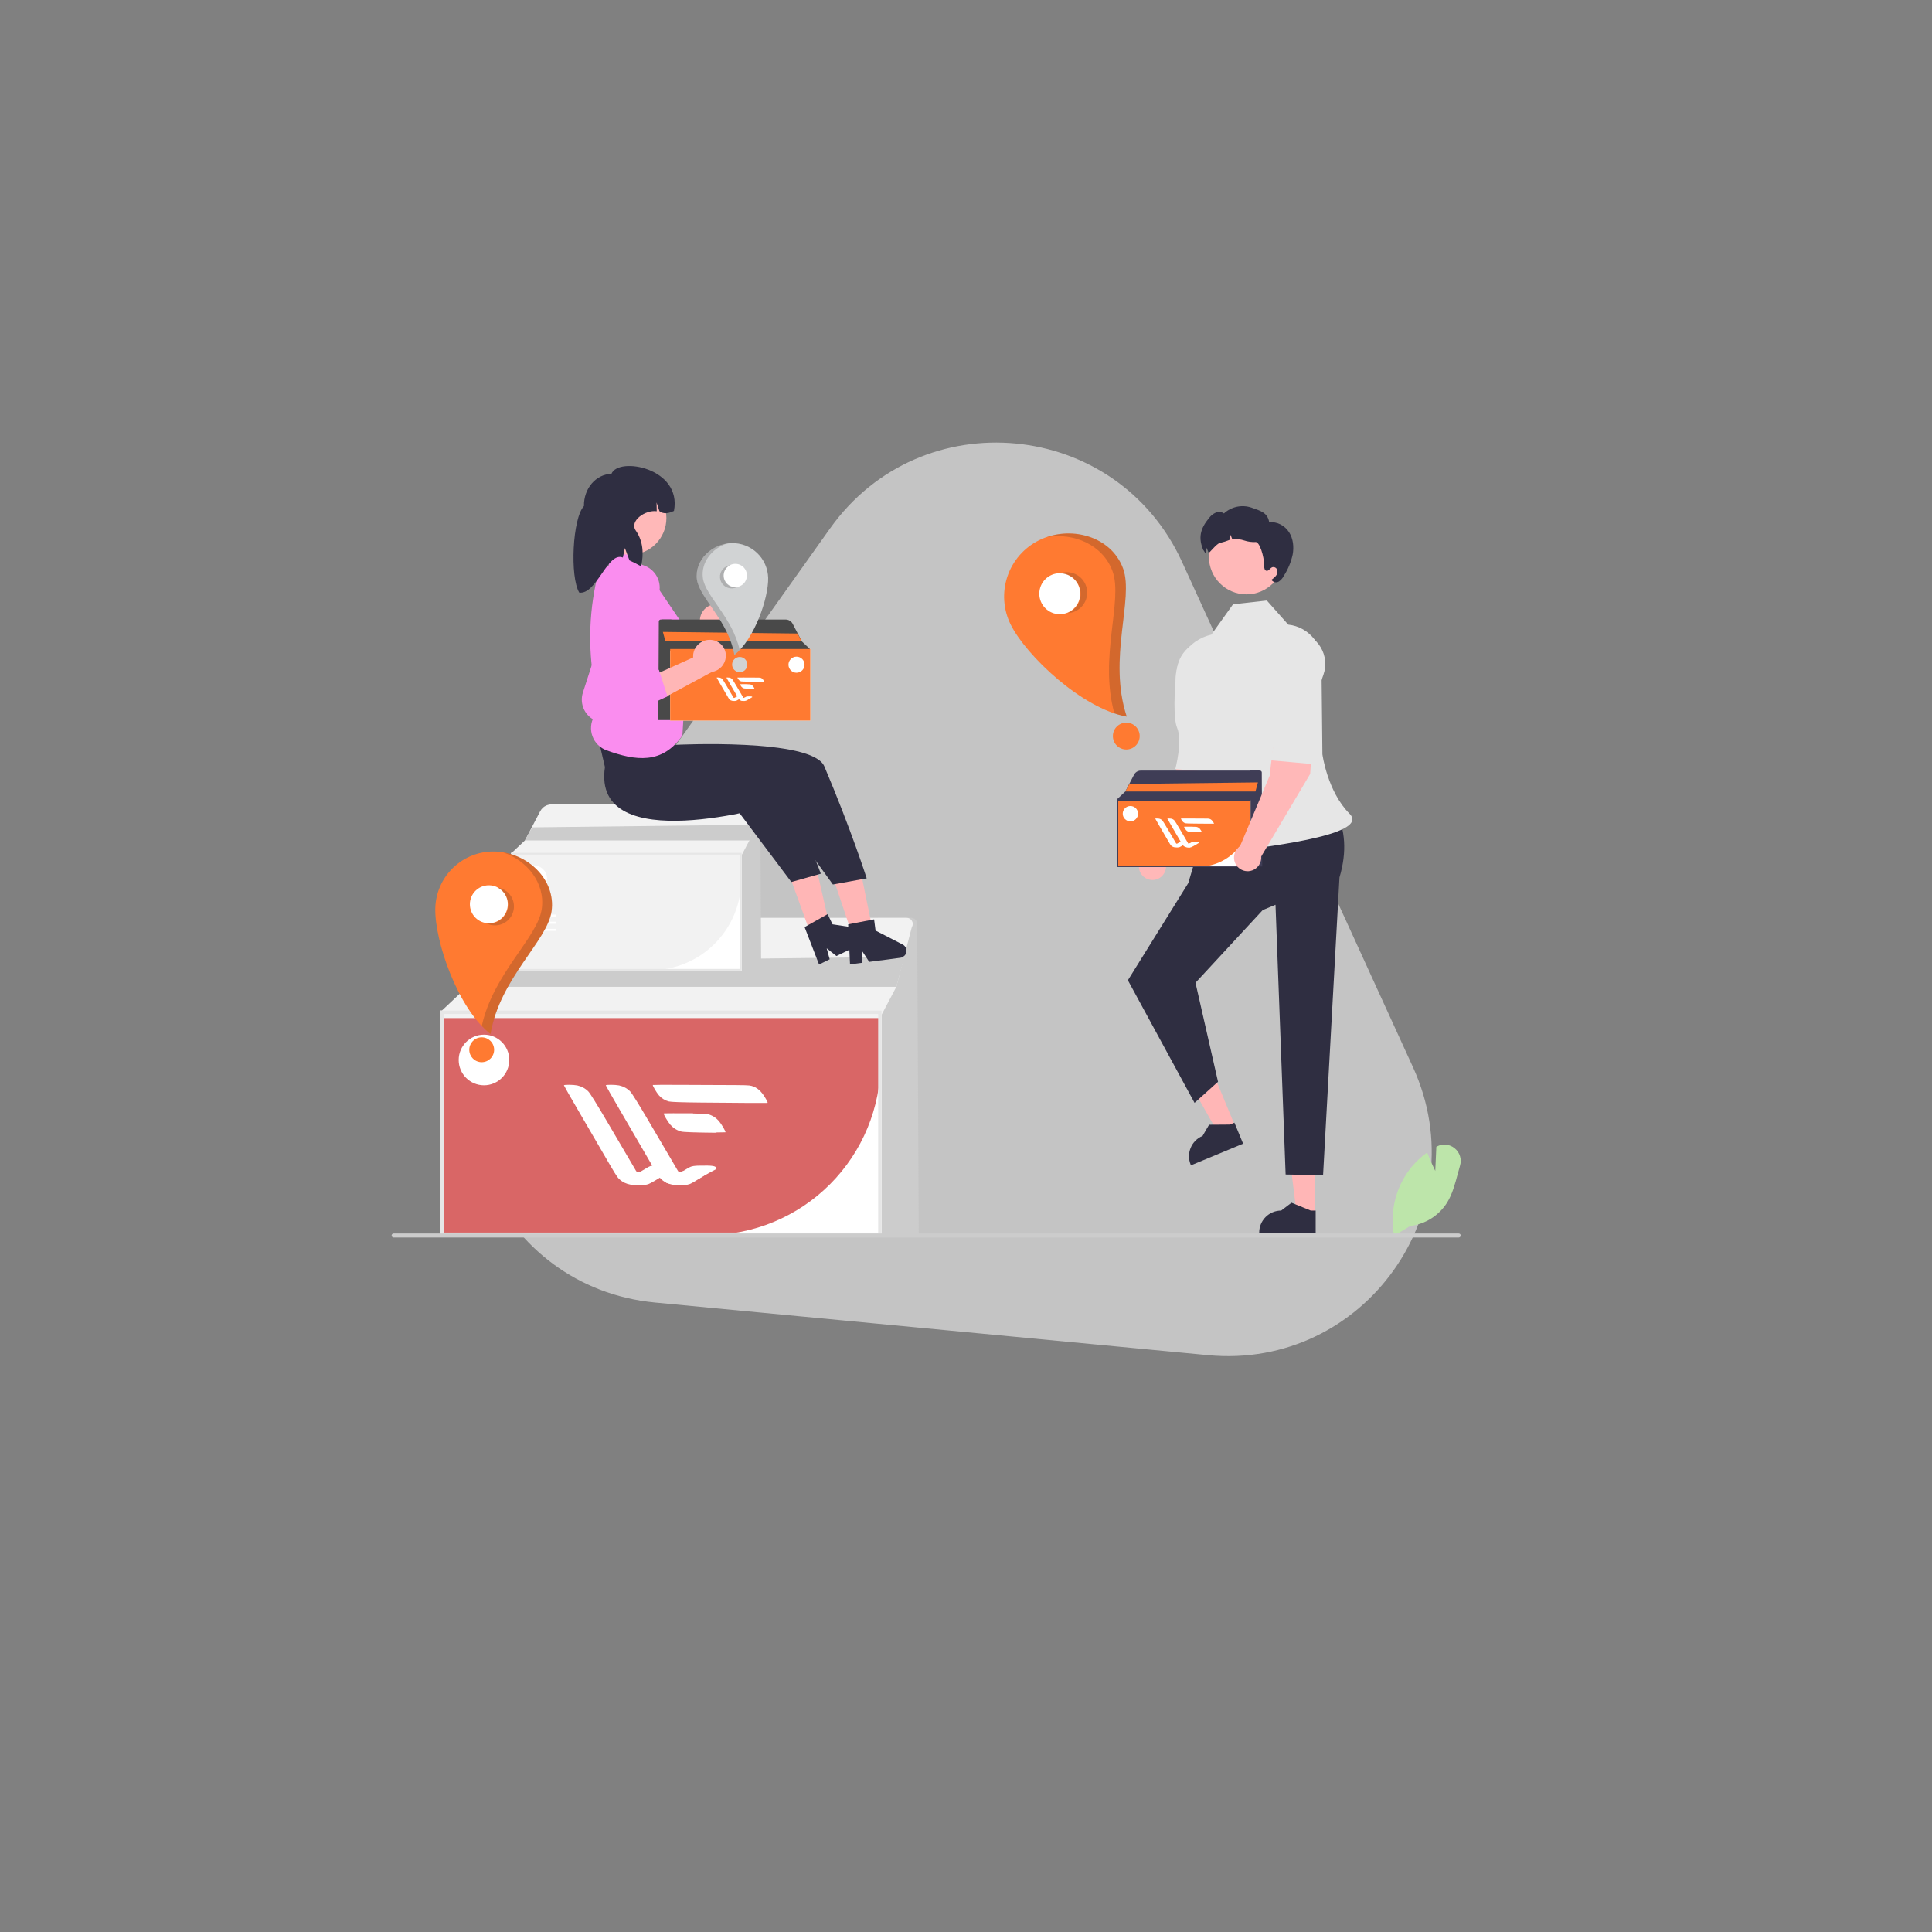 <svg width="549" height="549" viewBox="0 0 549 549" fill="none" xmlns="http://www.w3.org/2000/svg">
<rect x="0" y="0" width="549" height="549" fill="#808080" stroke="none"/>
<path d="M186.114 370.125C141.666 365.894 118.466 315.135 144.353 278.757L235.88 150.143C261.767 113.765 317.327 119.053 335.887 159.661L401.507 303.232C420.067 343.84 387.708 389.312 343.26 385.082L186.114 370.125Z" fill="#C4C4C4"/>
<g clip-path="url(#clip0_220_365)">
<path d="M261.073 350.725H249.402V260.812H258.893C259.353 260.812 259.794 260.994 260.12 261.319C260.446 261.643 260.63 262.084 260.632 262.544L261.073 350.725Z" fill="#CCCCCC"/>
<path d="M250.493 351.201H125.169V287.167H250.493V351.201Z" fill="white"/>
<path d="M201.096 350.963H125.406V287.406H250.254V301.753C250.24 314.799 245.056 327.308 235.84 336.533C226.624 345.759 214.129 350.948 201.096 350.963Z" fill="#D96666"/>
<path fill-rule="evenodd" clip-rule="evenodd" d="M204.233 318.491C203.378 317.552 202.365 316.919 201.167 316.609C200.77 316.503 199.344 316.448 196.951 316.411L196.887 316.358C194.852 316.344 192.98 316.343 191.531 316.348C191.419 316.346 191.312 316.346 191.197 316.344L191.202 316.348C189.655 316.356 188.666 316.373 188.628 316.396C188.423 316.515 189.785 318.811 190.529 319.657C191.384 320.596 192.397 321.229 193.595 321.539C194.245 321.713 197.647 321.828 203.565 321.885L203.462 321.8C205.066 321.792 206.094 321.775 206.132 321.753C206.339 321.634 204.977 319.338 204.233 318.491Z" fill="white"/>
<path fill-rule="evenodd" clip-rule="evenodd" d="M188.04 331.08C186.817 330.973 185.742 331.06 184.808 331.36C184.476 331.464 183.513 332.022 181.926 332.985C181.509 333.238 180.963 333.104 180.716 332.683C180.467 332.254 180.205 331.806 179.935 331.347C178.321 328.609 174.957 322.875 172.46 318.622C169.454 313.518 167.651 310.626 167.176 310.15C166.31 309.266 165.256 308.705 164.017 308.432C162.913 308.211 160.244 308.177 160.244 308.415C160.244 308.5 162.078 311.732 164.339 315.594C166.598 319.457 169.437 324.338 170.659 326.449C174.891 333.747 175.264 334.342 175.893 334.971C176.325 335.404 176.806 335.746 177.348 336.022C177.357 336.039 177.399 336.062 177.472 336.088C178.531 336.593 179.829 336.827 181.516 336.827C181.63 336.827 181.726 336.827 181.824 336.825C181.852 336.825 181.881 336.825 181.909 336.825C182.158 336.821 182.352 336.816 182.505 336.802C183.113 336.765 183.679 336.67 184.198 336.502C184.71 336.341 186.774 335.147 190.254 333.002L189.918 333C190.981 332.324 191.662 331.876 191.668 331.851C191.692 331.719 189.127 331.188 188.04 331.08Z" fill="white"/>
<path fill-rule="evenodd" clip-rule="evenodd" d="M187.259 311.276C188.039 312.133 188.96 312.707 190.05 312.989C190.641 313.147 193.738 313.253 199.126 313.304C203.612 313.34 209.656 313.385 212.547 313.414C215.452 313.433 217.918 313.438 218.048 313.416C218.226 313.383 218.143 313.145 217.579 312.167C216.38 310.088 215.165 309.001 213.559 308.57C212.778 308.361 212.138 308.336 204.466 308.319C202.249 308.313 197.112 308.296 193.043 308.27C188.975 308.244 185.595 308.266 185.527 308.306C185.34 308.415 186.582 310.505 187.259 311.276Z" fill="white"/>
<path fill-rule="evenodd" clip-rule="evenodd" d="M193.995 332.809C191.383 334.518 189.251 335.958 189.241 336.007C189.213 336.141 191.751 336.666 192.827 336.766C194.039 336.867 195.107 336.766 196.035 336.447C196.545 336.277 198.604 335.02 202.074 332.766" fill="white"/>
<path fill-rule="evenodd" clip-rule="evenodd" d="M203.345 332.313C204.332 331.007 200.664 331.232 199.599 331.232C198.373 331.23 197.301 331.211 196.366 331.511C196.053 331.61 195.176 332.112 193.745 332.98C193.358 333.214 192.854 333.089 192.626 332.698C192.373 332.265 192.109 331.812 191.835 331.347C190.222 328.609 186.857 322.875 184.36 318.622C181.354 313.518 179.552 310.626 179.076 310.15C178.21 309.266 177.157 308.705 175.917 308.432C174.813 308.211 172.145 308.177 172.145 308.415C172.145 308.5 173.979 311.732 176.24 315.594C178.499 319.457 181.337 324.338 182.56 326.449C186.791 333.747 187.165 334.342 187.793 334.971C189.084 336.264 190.782 336.825 193.417 336.825C194.657 336.825 194.928 336.774 194.86 336.587C194.836 336.521 194.506 335.939 193.991 335.049L198.457 335.047C201.077 333.418 203.287 332.39 203.345 332.313Z" fill="white"/>
<path d="M259.171 263.366C259.109 263.485 259.06 263.611 259.026 263.742L254.704 280.417L250.017 289.304H125.645V287.09L132.725 280.417L140.986 264.6C141.35 263.902 141.829 263.27 142.402 262.73C143.71 261.498 145.438 260.812 147.234 260.812H257.634C257.934 260.812 258.228 260.89 258.489 261.037C258.75 261.185 258.969 261.397 259.123 261.654C259.278 261.911 259.364 262.204 259.372 262.504C259.381 262.804 259.311 263.101 259.171 263.366Z" fill="#F2F2F2"/>
<path d="M250.493 351.201H125.169V287.167H250.493V351.201ZM126.12 350.249H249.541V288.12H126.12V350.249Z" fill="#E6E6E6"/>
<path d="M257.013 271.896L254.704 280.417H132.726L136.667 273.325L257.013 271.896Z" fill="#CCCCCC"/>
<path d="M137.529 308.394C141.497 308.394 144.715 305.173 144.715 301.2C144.715 297.227 141.497 294.007 137.529 294.007C133.56 294.007 130.343 297.227 130.343 301.2C130.343 305.173 133.56 308.394 137.529 308.394Z" fill="white"/>
<path d="M216.289 275.584H210.186V228.564H215.149C215.389 228.564 215.62 228.659 215.79 228.829C215.961 228.999 216.057 229.229 216.058 229.47L216.289 275.584Z" fill="#CCCCCC"/>
<path d="M210.756 275.833H145.218V242.347H210.756V275.833Z" fill="white"/>
<path d="M184.924 275.709H145.342V242.471H210.632V249.974C210.624 256.797 207.913 263.338 203.094 268.163C198.274 272.987 191.74 275.701 184.924 275.709Z" fill="#F2F2F2"/>
<path d="M215.294 229.9C215.261 229.962 215.236 230.028 215.218 230.096L212.958 238.817L210.507 243.464H145.466V242.306L149.169 238.817L153.489 230.545C153.679 230.18 153.93 229.85 154.229 229.567C154.913 228.923 155.817 228.564 156.756 228.564H214.49C214.647 228.564 214.801 228.605 214.937 228.682C215.074 228.759 215.188 228.87 215.269 229.005C215.35 229.139 215.395 229.292 215.399 229.449C215.404 229.606 215.367 229.761 215.294 229.9Z" fill="#F2F2F2"/>
<path d="M210.756 275.833H145.218V242.347H210.756V275.833ZM145.715 275.335H210.259V242.845H145.715V275.335Z" fill="#E6E6E6"/>
<path d="M214.165 234.361L212.958 238.816H149.169L151.23 235.107L214.165 234.361Z" fill="#CCCCCC"/>
<path d="M158.081 259.894H147.634V260.473H158.081V259.894Z" fill="white"/>
<path d="M158.081 261.92H147.634V262.499H158.081V261.92Z" fill="white"/>
<path d="M158.081 263.945H147.634V264.524H158.081V263.945Z" fill="white"/>
<path d="M151.681 253.447C153.756 253.447 155.439 251.763 155.439 249.685C155.439 247.608 153.756 245.924 151.681 245.924C149.605 245.924 147.923 247.608 147.923 249.685C147.923 251.763 149.605 253.447 151.681 253.447Z" fill="white"/>
<path d="M396.152 351.168L396.114 350.965C395.496 347.557 395.628 344.055 396.499 340.702C397.37 337.349 398.96 334.227 401.158 331.552C402.403 330.061 403.831 328.733 405.407 327.599L405.558 327.491L405.623 327.664C406.408 329.733 407.397 331.806 407.848 332.724L408.153 325.875L408.326 325.783C409.122 325.356 410.027 325.177 410.925 325.27C411.823 325.363 412.673 325.723 413.365 326.303C414.081 326.879 414.608 327.656 414.878 328.535C415.149 329.413 415.151 330.352 414.883 331.231C414.647 332.036 414.423 332.871 414.207 333.678C413.465 336.452 412.697 339.32 411.209 341.735C410.065 343.552 408.53 345.09 406.717 346.237C404.903 347.385 402.856 348.112 400.725 348.366L396.152 351.168Z" fill="#BDE5AA"/>
<path d="M415.08 351.084C415.08 351.159 415.066 351.233 415.038 351.302C415.009 351.37 414.968 351.433 414.915 351.486C414.862 351.538 414.8 351.58 414.731 351.608C414.662 351.637 414.589 351.651 414.514 351.651H111.846C111.696 351.651 111.552 351.591 111.446 351.485C111.34 351.379 111.28 351.235 111.28 351.084C111.28 350.934 111.34 350.79 111.446 350.684C111.552 350.578 111.696 350.518 111.846 350.518H414.514C414.589 350.518 414.662 350.532 414.731 350.561C414.8 350.589 414.862 350.631 414.915 350.683C414.968 350.736 415.009 350.799 415.038 350.867C415.066 350.936 415.08 351.01 415.08 351.084Z" fill="#CCCCCC"/>
<path d="M346.428 206.101L337.765 204.859C334.835 209.764 333.793 222.818 333.793 222.818L325.315 242.991C324.753 243.373 324.302 243.896 324.007 244.508C323.712 245.119 323.583 245.798 323.633 246.476C323.683 247.154 323.91 247.806 324.292 248.368C324.674 248.929 325.197 249.38 325.809 249.675C326.42 249.97 327.099 250.099 327.776 250.048C328.452 249.997 329.104 249.768 329.665 249.385C330.225 249.002 330.675 248.478 330.969 247.865C331.263 247.253 331.39 246.574 331.339 245.896L345.259 222.416L346.428 206.101Z" fill="#FFB8B8"/>
<path d="M345.049 182.025C346.39 182.233 347.668 182.734 348.794 183.493C349.919 184.251 350.864 185.249 351.56 186.415C352.257 187.581 352.688 188.886 352.823 190.237C352.959 191.589 352.795 192.954 352.343 194.235L350.505 199.451C350.505 199.451 349.504 215.158 345.688 219.591L333.976 218.53C333.976 218.53 336.117 210.606 334.474 206.772C333.467 204.424 333.523 196.314 334.515 189.717C334.701 188.519 335.121 187.369 335.751 186.334C336.381 185.299 337.209 184.398 338.188 183.683C339.166 182.969 340.276 182.455 341.453 182.17C342.631 181.885 343.852 181.836 345.049 182.025Z" fill="#E6E6E6"/>
<path d="M373.681 344.998L368.462 344.998L365.979 324.848L373.682 324.848L373.681 344.998Z" fill="#FFB6B6"/>
<path d="M373.864 350.448L357.816 350.448V350.245C357.817 348.586 358.475 346.996 359.646 345.823C360.817 344.651 362.406 343.992 364.063 343.992H364.063L366.994 341.766L372.464 343.992L373.865 343.992L373.864 350.448Z" fill="#2F2E41"/>
<path d="M350.992 320.026L346.171 322.026L336.167 304.365L343.282 301.412L350.992 320.026Z" fill="#FFB6B6"/>
<path d="M353.247 324.989L338.423 331.142L338.345 330.955C337.711 329.423 337.71 327.701 338.344 326.169C338.977 324.637 340.192 323.419 341.723 322.784L341.723 322.783L343.579 319.603L349.483 319.562L350.777 319.025L353.247 324.989Z" fill="#2F2E41"/>
<path d="M379.647 230.372L342.612 234.246L337.658 250.949L320.501 278.549L339.444 313.39L346.115 307.395L339.712 279.261L358.825 258.606L362.449 257.1L365.326 333.749L375.967 333.924L380.623 249.347C382.861 241.875 382.187 235.706 379.647 230.372Z" fill="#2F2E41"/>
<path d="M366.068 177.494L359.989 170.642L350.384 171.711L344.234 180.326C340.961 181.079 338.101 183.06 336.241 185.86C334.382 188.661 333.666 192.068 334.24 195.38C336.626 209.137 344.736 222.478 342.059 229.266C337.994 239.568 337.746 243.77 347.476 242.326C357.207 240.882 389.806 237.552 383.486 231.225C377.166 224.898 375.777 214.325 375.777 214.325L375.524 190.137C375.793 188.678 375.757 187.179 375.419 185.735C375.081 184.291 374.448 182.932 373.56 181.745C372.671 180.557 371.547 179.566 370.258 178.835C368.969 178.103 367.542 177.647 366.068 177.494L366.068 177.494Z" fill="#E6E6E6"/>
<path d="M354.19 168.889C360.079 168.889 364.852 164.11 364.852 158.215C364.852 152.321 360.079 147.542 354.19 147.542C348.301 147.542 343.527 152.321 343.527 158.215C343.527 164.11 348.301 168.889 354.19 168.889Z" fill="#FFB8B8"/>
<path d="M367.327 157.582C366.851 159.744 365.992 161.804 364.791 163.664C364.472 164.298 363.996 164.839 363.408 165.236C363.11 165.427 362.755 165.508 362.404 165.464C362.053 165.42 361.728 165.254 361.487 164.996L361.227 164.784C361.736 164.47 362.19 164.076 362.572 163.616C362.761 163.385 362.893 163.112 362.955 162.82C363.018 162.528 363.01 162.226 362.932 161.938C362.84 161.653 362.642 161.416 362.378 161.275C362.115 161.134 361.808 161.101 361.52 161.183C360.896 161.428 360.517 162.332 359.863 162.193C359.335 162.077 359.225 161.38 359.225 160.832C359.244 157.966 357.86 153.894 356.789 154.019C355.707 154.078 354.624 153.933 353.595 153.591C352.566 153.248 351.479 153.109 350.397 153.182C350.32 153.192 350.243 153.206 350.161 153.221C349.988 152.676 349.749 152.155 349.45 151.668C349.484 152.256 349.455 152.846 349.364 153.427C348.502 153.783 347.612 154.064 346.703 154.269C345.714 154.408 343.538 157.37 343.437 157.067C343.263 156.523 343.025 156.001 342.726 155.514C342.76 156.102 342.731 156.692 342.64 157.274C342.635 157.298 342.635 157.317 342.63 157.341C342.15 156.702 341.857 155.923 342.02 156.519C340.411 152.874 341.035 150.264 343.567 147.191C344.06 146.531 344.713 146.006 345.464 145.667C345.84 145.502 346.252 145.436 346.661 145.477C347.07 145.517 347.462 145.662 347.798 145.898C348.83 144.95 350.097 144.297 351.467 144.004C352.837 143.712 354.26 143.791 355.589 144.234C358.225 145.153 360.257 145.691 360.661 148.461C362.841 148.11 365.084 149.35 366.285 151.201C367.481 153.057 367.726 155.413 367.327 157.582Z" fill="#2F2E41"/>
<path d="M358.68 246.236H355.142V218.971H358.02C358.159 218.971 358.293 219.026 358.392 219.124C358.49 219.223 358.546 219.356 358.547 219.496L358.68 246.236Z" fill="#3F3D56"/>
<path d="M355.473 246.38H317.47V226.963H355.473V246.38Z" fill="white"/>
<path d="M340.493 246.308H317.541V227.035H355.4V231.386C355.396 235.342 353.824 239.135 351.029 241.932C348.234 244.73 344.445 246.304 340.493 246.308Z" fill="#FF7A31"/>
<path d="M358.104 219.745C358.085 219.781 358.07 219.82 358.06 219.859L356.75 224.916L355.328 227.611H317.613V226.939L319.761 224.916L322.265 220.119C322.376 219.908 322.521 219.716 322.695 219.552C323.092 219.179 323.616 218.971 324.16 218.971H357.638C357.729 218.971 357.818 218.994 357.897 219.039C357.977 219.084 358.043 219.148 358.09 219.226C358.137 219.304 358.163 219.393 358.165 219.484C358.168 219.575 358.147 219.665 358.104 219.745Z" fill="#3F3D56"/>
<path d="M355.473 246.38H317.47V226.963H355.473V246.38ZM317.758 246.092H355.185V227.252H317.758V246.092Z" fill="#3F3D56"/>
<path d="M357.45 222.332L356.75 224.916H319.761L320.956 222.765L357.45 222.332Z" fill="#FF7A31"/>
<path d="M321.217 233.4C322.421 233.4 323.396 232.423 323.396 231.218C323.396 230.014 322.421 229.037 321.217 229.037C320.014 229.037 319.038 230.014 319.038 231.218C319.038 232.423 320.014 233.4 321.217 233.4Z" fill="white"/>
<path d="M373.465 203.608L364.802 202.366C361.872 207.271 360.831 220.325 360.831 220.325L352.352 240.498C351.791 240.88 351.339 241.403 351.044 242.015C350.749 242.626 350.62 243.305 350.67 243.983C350.72 244.661 350.947 245.313 351.329 245.875C351.711 246.436 352.235 246.887 352.846 247.182C353.458 247.477 354.136 247.606 354.813 247.555C355.49 247.504 356.141 247.275 356.702 246.892C357.262 246.509 357.712 245.985 358.006 245.372C358.3 244.76 358.427 244.081 358.376 243.403L372.296 219.923L373.465 203.608Z" fill="#FFB8B8"/>
<path d="M368.77 179.532C370.111 179.74 371.39 180.241 372.515 181C373.641 181.758 374.585 182.756 375.282 183.922C375.978 185.088 376.41 186.393 376.545 187.744C376.68 189.096 376.516 190.461 376.065 191.742L374.226 196.958C374.226 196.958 376.542 212.665 372.726 217.098L361.014 216.037C361.014 216.037 363.155 208.113 361.512 204.279C360.505 201.931 360.561 193.821 361.553 187.224C362.31 182.186 363.741 178.752 368.77 179.532Z" fill="#E6E6E6"/>
<path d="M295.206 153.544C290.973 155.657 287.752 159.367 286.252 163.857C284.752 168.348 285.095 173.251 287.206 177.488C291.602 186.311 307.487 201.36 320.161 203.634C314.709 187.063 322.289 170.219 319.125 161.552C315.744 152.292 304.02 149.143 295.206 153.544Z" fill="#FF7A31"/>
<path d="M301.147 174.529C304.36 174.529 306.964 171.922 306.964 168.706C306.964 165.491 304.36 162.884 301.147 162.884C297.935 162.884 295.331 165.491 295.331 168.706C295.331 171.922 297.935 174.529 301.147 174.529Z" fill="white"/>
<path d="M320.049 212.979C322.153 212.979 323.858 211.272 323.858 209.165C323.858 207.059 322.153 205.352 320.049 205.352C317.945 205.352 316.239 207.059 316.239 209.165C316.239 211.272 317.945 212.979 320.049 212.979Z" fill="#FF7A31"/>
<path opacity="0.2" d="M302.92 162.586C303.684 162.559 304.445 162.684 305.161 162.952C305.876 163.22 306.532 163.627 307.091 164.149C307.65 164.671 308.1 165.298 308.416 165.995C308.733 166.691 308.909 167.443 308.935 168.208C308.96 168.972 308.836 169.734 308.567 170.451C308.299 171.167 307.892 171.823 307.37 172.382C306.848 172.941 306.221 173.391 305.525 173.707C304.829 174.023 304.078 174.199 303.314 174.224C304.608 173.742 305.689 172.815 306.363 171.608C307.037 170.401 307.259 168.994 306.991 167.637C306.723 166.281 305.982 165.065 304.9 164.206C303.817 163.347 302.465 162.902 301.085 162.949C301.673 162.73 302.293 162.607 302.92 162.586Z" fill="#231F20"/>
<path opacity="0.2" d="M319.154 161.556C322.318 170.222 314.738 187.066 320.19 203.637C318.993 203.416 317.815 203.108 316.664 202.713C312.222 186.694 319.194 170.688 316.137 162.314C313.4 154.819 305.2 151.329 297.5 152.602C305.951 149.717 316.055 153.069 319.154 161.556Z" fill="#231F20"/>
<path d="M140.61 241.965C136.229 241.86 131.985 243.501 128.812 246.528C125.64 249.555 123.798 253.72 123.693 258.106C123.474 267.239 129.97 286.455 139.366 293.815C142.074 277.878 155.574 267.371 156.734 258.9C157.973 249.848 149.734 242.184 140.61 241.965Z" fill="#FF7A31"/>
<path d="M138.913 262.356C141.889 262.356 144.302 259.941 144.302 256.961C144.302 253.981 141.889 251.566 138.913 251.566C135.936 251.566 133.523 253.981 133.523 256.961C133.523 259.941 135.936 262.356 138.913 262.356Z" fill="white"/>
<path d="M136.881 301.831C138.83 301.831 140.411 300.249 140.411 298.298C140.411 296.346 138.83 294.764 136.881 294.764C134.931 294.764 133.351 296.346 133.351 298.298C133.351 300.249 134.931 301.831 136.881 301.831Z" fill="#FF7A31"/>
<path opacity="0.2" d="M143.015 252.717C144.3 253.343 145.285 254.455 145.751 255.807C146.218 257.159 146.129 258.642 145.504 259.929C145.194 260.566 144.762 261.136 144.233 261.606C143.703 262.076 143.086 262.437 142.417 262.668C141.066 263.135 139.585 263.046 138.3 262.42C139.569 262.587 140.855 262.296 141.93 261.6C143.004 260.904 143.796 259.848 144.163 258.621C144.531 257.394 144.45 256.076 143.935 254.903C143.421 253.73 142.506 252.778 141.355 252.219C141.931 252.294 142.492 252.463 143.015 252.717Z" fill="#231F20"/>
<path opacity="0.2" d="M156.757 258.915C155.598 267.387 142.098 277.894 139.39 293.831C138.506 293.131 137.674 292.367 136.902 291.545C140.198 276.498 152.837 266.412 153.958 258.228C154.961 250.902 149.756 244.486 142.898 242.189C151.069 243.492 157.893 250.621 156.757 258.915Z" fill="#231F20"/>
<path d="M203.305 171.669C202.074 171.75 200.922 172.308 200.096 173.226C199.27 174.143 198.834 175.348 198.881 176.582C198.894 176.833 198.928 177.082 198.983 177.327L184.999 186.146L192.73 189.569L204.824 180.669C205.822 180.364 206.691 179.737 207.295 178.886C207.899 178.034 208.205 177.006 208.164 175.963C208.135 175.369 207.99 174.787 207.737 174.249C207.483 173.712 207.126 173.23 206.687 172.83C206.247 172.431 205.733 172.122 205.174 171.922C204.615 171.721 204.022 171.633 203.429 171.662C203.388 171.664 203.346 171.666 203.305 171.669Z" fill="#FFB6B6"/>
<path d="M189.82 182.138L193.286 189.296L179.583 198.123C178.608 198.757 177.487 199.13 176.328 199.208C175.168 199.286 174.007 199.065 172.957 198.568C171.679 197.956 170.635 196.944 169.982 195.687C169.328 194.429 169.101 192.992 169.334 191.594L173.781 166.183C174.079 164.405 175.047 162.809 176.485 161.723C177.923 160.637 179.722 160.144 181.512 160.346C182.384 160.441 183.229 160.708 183.998 161.13C184.767 161.552 185.445 162.122 185.994 162.806C186.543 163.491 186.952 164.277 187.198 165.12C187.444 165.963 187.521 166.846 187.426 167.719C187.418 167.788 187.409 167.856 187.4 167.925C187.366 168.169 187.319 168.411 187.26 168.651L182.406 186.722L189.82 182.138Z" fill="#FA8DEF"/>
<path d="M190.794 193.235H171.197V212.852H190.794V193.235Z" fill="#FFB8B8"/>
<path d="M237.269 251.01L244.753 248.489L248.921 268.883L243.849 270.59L237.269 251.01Z" fill="#FFB6B6"/>
<path d="M224.584 249.442L232.008 246.748L236.649 267.039L231.618 268.864L224.584 249.442Z" fill="#FFB6B6"/>
<path d="M171.901 217.977C167.973 244.19 220.279 228.693 220.279 228.693L236.679 251.341L246.281 249.593C246.281 249.593 241.96 235.997 234.245 217.771C230.818 209.677 191.911 211.654 191.911 211.654L191.103 205.308L168.846 204.871L171.901 217.977Z" fill="#2F2E41"/>
<path d="M209.684 230.45L221.779 222.909C230.633 240.609 233.243 248.274 233.243 248.274L224.872 250.631L209.684 230.45Z" fill="#2F2E41"/>
<path d="M183.096 161.356L179.151 156.281L173.524 156.036L172.963 160.81L170.175 162.097C167.391 172.684 166.961 183.754 168.915 194.525C169.289 194.878 169.562 195.323 169.706 195.816C169.851 196.309 169.861 196.832 169.736 197.33L169.555 198.052L169.572 198.078C170.165 199.015 170.366 200.148 170.132 201.232L168.801 203.601C168.323 204.453 168.036 205.398 167.961 206.372C167.885 207.346 168.022 208.325 168.362 209.24C168.703 210.156 169.238 210.986 169.931 211.673C170.625 212.36 171.459 212.888 172.377 213.22C180.561 216.19 188.233 217.296 193.909 208.963L195.694 179.923L183.096 161.356Z" fill="#FA8DEF"/>
<path d="M178.964 157.629C184.71 157.629 189.367 152.966 189.367 147.214C189.367 141.462 184.71 136.8 178.964 136.8C173.218 136.8 168.561 141.462 168.561 147.214C168.561 152.966 173.218 157.629 178.964 157.629Z" fill="#FFB8B8"/>
<path d="M173.74 134.66C169.335 134.745 165.842 138.835 165.937 143.796C162.677 147.2 161.888 163.948 164.611 168.403C169.594 168.982 172.625 156.642 176.994 158.426L177.57 155.733L178.875 159.24C179.985 159.753 181.087 160.315 182.181 160.928C182.967 157.319 182.772 153.811 180.659 150.755C178.783 148.041 183.35 144.818 186.616 145.274L186.568 142.781L187.389 145.259C188.662 146.196 190.07 145.857 191.514 145.18C193.856 132.995 175.724 129.663 173.74 134.66Z" fill="#2F2E41"/>
<path d="M241.544 274.04L244.879 273.604L245.063 270.375L246.998 273.327L255.842 272.17C256.266 272.115 256.661 271.925 256.97 271.629C257.279 271.333 257.485 270.946 257.558 270.524C257.631 270.103 257.568 269.668 257.377 269.285C257.187 268.902 256.879 268.59 256.499 268.395L248.799 264.436L248.383 261.25L241.013 262.665L241.544 274.04Z" fill="#2F2E41"/>
<path d="M232.737 274.069L235.762 272.598L234.915 269.477L237.685 271.664L245.708 267.764C246.093 267.577 246.407 267.272 246.606 266.893C246.806 266.514 246.879 266.082 246.815 265.659C246.751 265.236 246.554 264.844 246.252 264.541C245.95 264.238 245.559 264.04 245.136 263.975L236.581 262.659L235.179 259.769L228.635 263.447L232.737 274.069Z" fill="#2F2E41"/>
<path d="M187.071 204.621H190.781V176.042H187.764C187.618 176.042 187.478 176.1 187.374 176.204C187.27 176.307 187.212 176.447 187.211 176.593L187.071 204.621Z" fill="#494949"/>
<path d="M190.434 184.42H230.268V204.773H190.434V184.42Z" fill="white"/>
<path d="M190.51 189.056V184.495H230.193V204.697H206.135C201.992 204.692 198.021 203.043 195.091 200.111C192.162 197.178 190.514 193.203 190.51 189.056Z" fill="#F2F2F2"/>
<path d="M187.675 176.854C187.695 176.892 187.711 176.932 187.722 176.974L189.095 182.274L190.585 185.098H230.117V184.395L227.866 182.274L225.241 177.247C225.125 177.025 224.973 176.824 224.79 176.652C224.375 176.261 223.825 176.042 223.255 176.042H188.164C188.069 176.042 187.975 176.067 187.892 176.114C187.809 176.161 187.74 176.229 187.691 176.31C187.641 176.392 187.614 176.485 187.612 176.58C187.609 176.676 187.631 176.77 187.675 176.854Z" fill="#494949"/>
<path d="M190.434 184.42H230.268V204.773H190.434V184.42ZM229.965 204.47H190.736V184.722H229.965L229.965 204.47Z" fill="#FF7A31"/>
<path d="M188.361 179.565L189.095 182.274H227.866L226.613 180.02L188.361 179.565Z" fill="#FF7A31"/>
<path d="M226.339 191.166C227.6 191.166 228.623 190.143 228.623 188.88C228.623 187.617 227.6 186.594 226.339 186.594C225.077 186.594 224.055 187.617 224.055 188.88C224.055 190.143 225.077 191.166 226.339 191.166Z" fill="white"/>
<path d="M207.914 154.332C210.599 154.267 213.199 155.273 215.143 157.128C217.087 158.983 218.215 161.535 218.28 164.222C218.414 169.819 214.433 181.593 208.676 186.103C207.017 176.338 198.745 169.899 198.034 164.709C197.275 159.163 202.323 154.466 207.914 154.332Z" fill="#D1D3D4"/>
<path d="M208.954 166.827C210.778 166.827 212.256 165.347 212.256 163.521C212.256 161.695 210.778 160.215 208.954 160.215C207.13 160.215 205.651 161.695 205.651 163.521C205.651 165.347 207.13 166.827 208.954 166.827Z" fill="white"/>
<path d="M210.199 191.015C211.394 191.015 212.362 190.045 212.362 188.85C212.362 187.654 211.394 186.684 210.199 186.684C209.005 186.684 208.036 187.654 208.036 188.85C208.036 190.045 209.005 191.015 210.199 191.015Z" fill="#D1D3D4"/>
<path opacity="0.2" d="M206.441 160.92C206.051 161.11 205.702 161.375 205.414 161.7C205.127 162.025 204.906 162.403 204.764 162.813C204.622 163.224 204.563 163.658 204.589 164.091C204.615 164.525 204.726 164.949 204.916 165.339C205.105 165.729 205.37 166.079 205.695 166.367C206.019 166.655 206.397 166.876 206.807 167.017C207.217 167.159 207.651 167.219 208.084 167.193C208.516 167.167 208.94 167.056 209.33 166.866C208.552 166.968 207.764 166.79 207.106 166.363C206.448 165.937 205.962 165.289 205.737 164.538C205.512 163.786 205.562 162.978 205.877 162.259C206.192 161.541 206.753 160.958 207.458 160.615C207.105 160.661 206.761 160.764 206.441 160.92Z" fill="#231F20"/>
<path opacity="0.2" d="M198.02 164.718C198.731 169.909 207.003 176.347 208.662 186.113C209.204 185.684 209.714 185.216 210.186 184.712C208.167 175.492 200.422 169.312 199.736 164.297C199.121 159.808 202.311 155.877 206.513 154.469C201.506 155.268 197.324 159.636 198.02 164.718Z" fill="#231F20"/>
<path d="M202.031 181.822C200.8 181.731 199.583 182.124 198.637 182.917C197.691 183.711 197.093 184.843 196.968 186.072C196.946 186.322 196.946 186.574 196.966 186.824L181.895 193.615L189.076 198.078L202.287 190.946C203.317 190.782 204.265 190.282 204.981 189.523C205.698 188.763 206.143 187.788 206.248 186.749C206.356 185.553 205.986 184.364 205.219 183.442C204.451 182.519 203.349 181.94 202.155 181.831C202.114 181.828 202.072 181.824 202.031 181.822Z" fill="#FFB6B6"/>
<path d="M187.225 190.315L189.665 197.886L174.87 204.723C173.817 205.215 172.655 205.429 171.496 205.345C170.336 205.261 169.218 204.881 168.246 204.243C167.066 203.459 166.172 202.312 165.7 200.976C165.227 199.639 165.201 198.185 165.626 196.833L173.553 172.286C174.095 170.566 175.275 169.12 176.85 168.245C178.425 167.369 180.275 167.131 182.019 167.579C182.87 167.795 183.669 168.176 184.372 168.701C185.075 169.226 185.668 169.885 186.117 170.639C186.566 171.393 186.862 172.229 186.988 173.098C187.114 173.966 187.068 174.852 186.853 175.703C186.836 175.77 186.818 175.837 186.799 175.904C186.732 176.141 186.652 176.374 186.56 176.603L179.246 193.825L187.225 190.315Z" fill="#FA8DEF"/>
<path fill-rule="evenodd" clip-rule="evenodd" d="M340.965 235.532C340.718 235.261 340.426 235.079 340.081 234.989C339.966 234.959 339.555 234.943 338.865 234.932L338.846 234.917C338.26 234.913 337.72 234.913 337.302 234.914C337.27 234.914 337.239 234.914 337.206 234.913L337.207 234.914C336.761 234.916 336.476 234.921 336.465 234.928C336.406 234.962 336.799 235.624 337.013 235.868C337.26 236.139 337.552 236.322 337.897 236.411C338.084 236.461 339.066 236.494 340.772 236.511L340.742 236.486C341.205 236.484 341.501 236.479 341.512 236.473C341.572 236.438 341.179 235.776 340.965 235.532Z" fill="white"/>
<path fill-rule="evenodd" clip-rule="evenodd" d="M336.296 239.162C335.943 239.131 335.633 239.156 335.363 239.243C335.268 239.273 334.99 239.434 334.532 239.712C334.412 239.785 334.255 239.746 334.184 239.624C334.112 239.501 334.036 239.372 333.958 239.239C333.493 238.45 332.523 236.796 331.803 235.57C330.936 234.098 330.416 233.264 330.279 233.127C330.029 232.872 329.726 232.71 329.368 232.632C329.05 232.568 328.28 232.558 328.28 232.627C328.28 232.651 328.809 233.583 329.461 234.697C330.113 235.811 330.931 237.218 331.284 237.827C332.504 239.931 332.611 240.103 332.793 240.284C332.917 240.409 333.056 240.508 333.212 240.587C333.215 240.592 333.227 240.599 333.248 240.606C333.553 240.752 333.928 240.819 334.414 240.819C334.447 240.819 334.475 240.819 334.503 240.819C334.511 240.819 334.519 240.819 334.527 240.819C334.599 240.818 334.655 240.816 334.699 240.812C334.875 240.801 335.038 240.774 335.188 240.726C335.335 240.679 335.93 240.335 336.934 239.716L336.837 239.716C337.143 239.521 337.34 239.392 337.341 239.385C337.349 239.347 336.609 239.193 336.296 239.162Z" fill="white"/>
<path fill-rule="evenodd" clip-rule="evenodd" d="M336.069 233.452C336.294 233.699 336.56 233.864 336.874 233.945C337.045 233.991 337.938 234.022 339.491 234.036C340.785 234.047 342.528 234.06 343.362 234.068C344.199 234.074 344.91 234.075 344.948 234.069C344.999 234.059 344.975 233.991 344.812 233.708C344.467 233.109 344.116 232.796 343.653 232.671C343.428 232.611 343.243 232.604 341.031 232.599C340.392 232.597 338.911 232.592 337.737 232.585C336.564 232.577 335.59 232.584 335.57 232.595C335.516 232.627 335.874 233.229 336.069 233.452Z" fill="white"/>
<path fill-rule="evenodd" clip-rule="evenodd" d="M338.011 239.661C337.258 240.154 336.643 240.569 336.641 240.583C336.633 240.622 337.364 240.773 337.675 240.802C338.024 240.831 338.332 240.802 338.6 240.71C338.747 240.661 339.34 240.299 340.341 239.648" fill="white"/>
<path fill-rule="evenodd" clip-rule="evenodd" d="M340.708 239.518C340.993 239.141 339.935 239.206 339.628 239.206C339.274 239.205 338.965 239.2 338.696 239.287C338.605 239.315 338.352 239.46 337.94 239.71C337.828 239.778 337.683 239.742 337.617 239.629C337.544 239.504 337.468 239.373 337.389 239.239C336.924 238.45 335.953 236.796 335.233 235.57C334.367 234.098 333.847 233.264 333.71 233.127C333.46 232.872 333.156 232.71 332.799 232.632C332.48 232.568 331.711 232.558 331.711 232.627C331.711 232.651 332.24 233.583 332.892 234.697C333.543 235.811 334.362 237.218 334.714 237.827C335.934 239.931 336.042 240.103 336.223 240.284C336.596 240.657 337.085 240.819 337.845 240.819C338.202 240.819 338.281 240.804 338.261 240.75C338.254 240.731 338.159 240.563 338.01 240.307L339.298 240.306C340.054 239.836 340.691 239.54 340.708 239.518Z" fill="white"/>
<path fill-rule="evenodd" clip-rule="evenodd" d="M213.923 194.911C213.723 194.691 213.486 194.543 213.206 194.471C213.113 194.446 212.78 194.433 212.221 194.424L212.206 194.412C211.731 194.409 211.293 194.408 210.955 194.41C210.929 194.409 210.903 194.409 210.877 194.409L210.878 194.41C210.516 194.412 210.285 194.416 210.276 194.421C210.228 194.449 210.547 194.985 210.72 195.183C210.92 195.402 211.157 195.55 211.437 195.623C211.589 195.663 212.384 195.69 213.766 195.704L213.742 195.684C214.117 195.682 214.357 195.678 214.366 195.673C214.415 195.645 214.096 195.108 213.923 194.911Z" fill="white"/>
<path fill-rule="evenodd" clip-rule="evenodd" d="M210.139 197.852C209.854 197.827 209.602 197.847 209.384 197.917C209.306 197.942 209.081 198.072 208.711 198.297C208.613 198.356 208.486 198.325 208.428 198.226C208.37 198.126 208.308 198.022 208.245 197.914C207.868 197.274 207.082 195.935 206.499 194.941C205.796 193.748 205.375 193.073 205.264 192.962C205.062 192.755 204.816 192.624 204.526 192.56C204.268 192.509 203.645 192.501 203.645 192.556C203.645 192.576 204.073 193.331 204.601 194.234C205.129 195.136 205.792 196.277 206.078 196.77C207.067 198.475 207.154 198.614 207.301 198.761C207.402 198.862 207.514 198.942 207.641 199.007C207.643 199.011 207.653 199.016 207.67 199.022C207.917 199.14 208.221 199.195 208.615 199.195C208.641 199.195 208.664 199.195 208.687 199.194C208.693 199.194 208.7 199.194 208.707 199.194C208.765 199.193 208.81 199.192 208.846 199.189C208.988 199.18 209.12 199.158 209.242 199.119C209.361 199.081 209.843 198.802 210.657 198.301L210.578 198.301C210.826 198.143 210.985 198.038 210.987 198.032C210.993 198.001 210.393 197.877 210.139 197.852Z" fill="white"/>
<path fill-rule="evenodd" clip-rule="evenodd" d="M209.956 193.225C210.138 193.425 210.353 193.559 210.608 193.625C210.746 193.662 211.47 193.687 212.729 193.698C213.777 193.707 215.189 193.717 215.865 193.724C216.543 193.728 217.12 193.73 217.15 193.725C217.192 193.717 217.172 193.661 217.04 193.433C216.76 192.947 216.476 192.693 216.101 192.592C215.919 192.543 215.769 192.538 213.977 192.534C213.459 192.532 212.258 192.528 211.308 192.522C210.357 192.516 209.567 192.521 209.551 192.531C209.508 192.556 209.798 193.045 209.956 193.225Z" fill="white"/>
<path fill-rule="evenodd" clip-rule="evenodd" d="M211.53 198.256C210.919 198.655 210.421 198.992 210.419 199.003C210.412 199.034 211.005 199.157 211.257 199.181C211.54 199.204 211.789 199.181 212.006 199.106C212.125 199.066 212.607 198.773 213.417 198.246" fill="white"/>
<path fill-rule="evenodd" clip-rule="evenodd" d="M213.715 198.14C213.946 197.835 213.088 197.887 212.84 197.887C212.553 197.887 212.303 197.882 212.084 197.953C212.011 197.976 211.806 198.093 211.472 198.296C211.382 198.351 211.264 198.321 211.21 198.23C211.151 198.129 211.09 198.023 211.026 197.914C210.649 197.274 209.862 195.935 209.279 194.941C208.577 193.748 208.156 193.073 208.044 192.962C207.842 192.755 207.596 192.624 207.306 192.56C207.048 192.509 206.425 192.501 206.425 192.556C206.425 192.576 206.853 193.331 207.382 194.234C207.909 195.136 208.573 196.277 208.858 196.77C209.847 198.475 209.934 198.614 210.081 198.761C210.383 199.063 210.78 199.194 211.395 199.194C211.685 199.194 211.748 199.182 211.733 199.139C211.727 199.123 211.65 198.987 211.529 198.779L212.573 198.779C213.185 198.398 213.701 198.158 213.715 198.14Z" fill="white"/>
</g>
<defs>
<clipPath id="clip0_220_365">
<rect width="303.8" height="219.226" fill="white" transform="translate(111.28 132.426)"/>
</clipPath>
</defs>
</svg>
